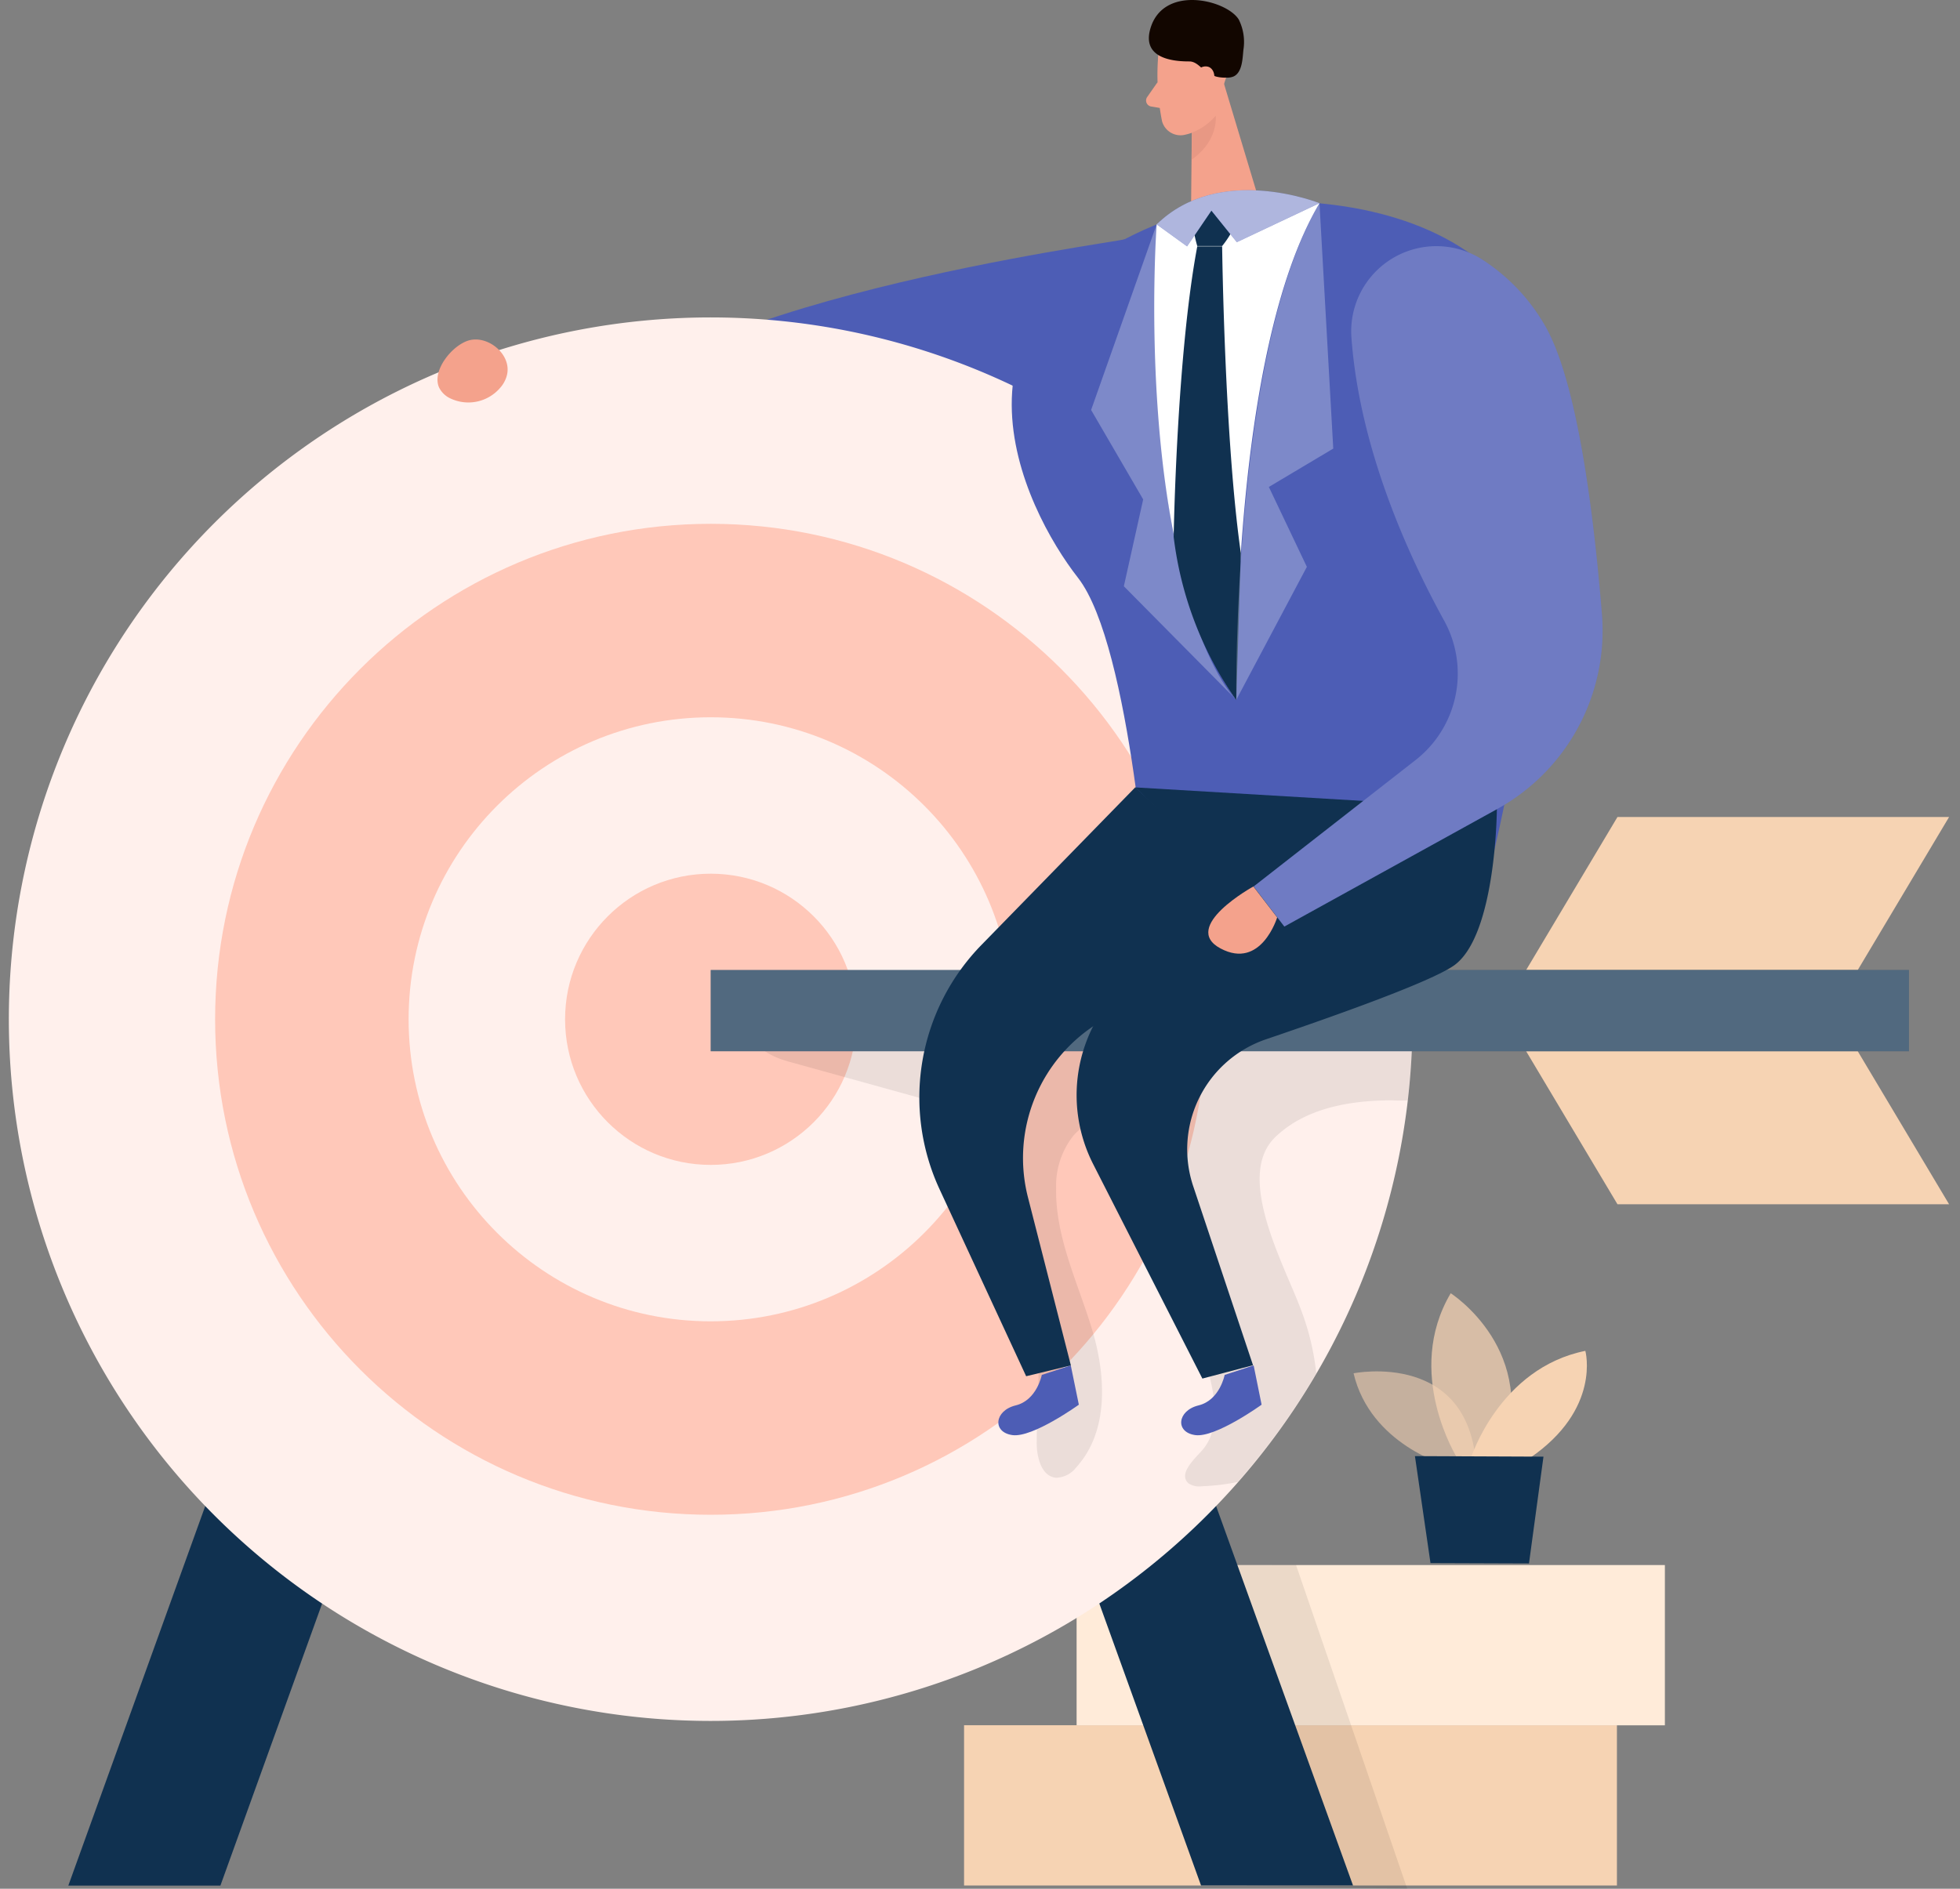 <svg xmlns="http://www.w3.org/2000/svg" width="166" height="160" fill="none"><rect width="100%" height="100%" fill="#808080" stroke="none"/><path fill="#F6D3B3" d="M157.34 82.174h-28.086l7.736-12.964h28.086l-7.736 12.964ZM157.34 89.053h-28.086l7.736 12.964h28.086l-7.736-12.964ZM136.944 146.15H81.65v13.577h55.294V146.15Z"/><path fill="#FFEBD9" d="M141.005 132.581H91.182v13.577h49.823v-13.577Z"/><path fill="#000" d="m119.184 160-9.417-27.419H99.455l6.122 27.146 13.221.273" opacity=".08"/><path fill="#4D5DB5" d="M95.258 20.266c-.455.242-40.52 5.402-45.907 16.38-5.387 10.979 41.853 3.417 41.853 3.417l4.054-19.797Z"/><path fill="#103150" d="M18.667 159.735H5.787l22.661-62.832h12.873l-22.654 62.832ZM114.593 159.727h-12.872l-15.48-42.921-7.182-19.903h12.873l5.258 14.569 9.523 26.42 7.88 21.835Z"/><path fill="#FFF0EC" d="M119.632 86.34a59.452 59.452 0 0 1-59.438 59.446 59.443 59.443 0 0 1-58.378-70.65 59.445 59.445 0 0 1 117.816 10.136v1.069Z"/><path fill="#FFC8B9" d="M60.193 128.322c23.182 0 41.974-18.792 41.974-41.974 0-23.181-18.792-41.974-41.974-41.974-23.181 0-41.974 18.793-41.974 41.974 0 23.182 18.793 41.974 41.974 41.974Z"/><path fill="#FFF0EC" d="M60.193 111.934c14.131 0 25.586-11.455 25.586-25.586 0-14.13-11.455-25.585-25.586-25.585-14.13 0-25.586 11.455-25.586 25.585 0 14.131 11.456 25.586 25.586 25.586Z"/><path fill="#FFC8B9" d="M60.194 98.683c6.812 0 12.334-5.522 12.334-12.335 0-6.812-5.522-12.334-12.335-12.334-6.812 0-12.334 5.522-12.334 12.335 0 6.812 5.522 12.334 12.334 12.334Z"/><path fill="#000" d="M119.632 86.34c0 2.297-.134 4.592-.402 6.873-.444.023-.889.023-1.333 0-3.546 0-7.342.651-9.895 3.121-3.501 3.387.939 11.1 2.273 14.858a21.161 21.161 0 0 1 1.204 5.152 58.932 58.932 0 0 1-6.652 9.198 18.38 18.38 0 0 1-3.031.364 1.654 1.654 0 0 1-1.144-.25c-.825-.758.334-1.895 1.084-2.705 1.742-1.879 1.151-4.857.447-7.327a12161.52 12161.52 0 0 0-4.743-16.623c-.417-1.47-.962-3.099-2.31-3.788a3.629 3.629 0 0 0-4.266 1.053 6.857 6.857 0 0 0-1.417 4.417c-.069 4.107 1.833 7.956 3.03 11.888 1.197 3.932 1.455 8.66-1.303 11.706a2.23 2.23 0 0 1-1.712.909c-1.243-.091-1.652-1.697-1.66-2.94 0-3.084.387-6.19-.075-9.236-.985-6.485-5.842-12.228-5.372-18.767L66.74 89.917c-1.569-.432-3.538-1.515-3.076-3.091.379-1.265 2.038-1.516 3.364-1.516l27.434.197 13.964.099c3.788 0 7.44-.879 11.236-.364-.03.387-.03.743-.03 1.099Z" opacity=".08"/><path fill="#103150" d="M161.674 82.174H60.194v6.88h101.48v-6.88Z"/><path fill="#fff" d="M161.674 82.174H60.194v6.88h101.48v-6.88Z" opacity=".27"/><path fill="#4D5DB5" d="M88.234 116.473s-.41 2.144-2.212 2.583c-1.804.44-2 2.273-.28 2.516 1.72.242 5.629-2.576 5.629-2.576l-.682-3.326-2.455.803ZM103.721 116.473s-.409 2.144-2.213 2.583c-1.803.44-2 2.273-.28 2.516 1.72.242 5.622-2.576 5.622-2.576l-.674-3.326-2.455.803Z"/><path fill="#F4A28C" d="M98.076 4.961a20.045 20.045 0 0 0 .341 5.304 1.622 1.622 0 0 0 2 1.136 3.566 3.566 0 0 0 2.751-2.742l.916-2.834a2.882 2.882 0 0 0-1.326-3.03c-1.833-1.311-4.644.166-4.682 2.166Z"/><path fill="#F4A28C" d="m103.531 6.65 3.046 10.13-5.705 1.273.076-7.88 2.583-3.522ZM98.038 6.961l-.879 1.258a.515.515 0 0 0 .334.803l1.242.212-.697-2.273Z"/><path fill="#CE8172" d="M100.963 11.227a4.95 4.95 0 0 0 2-1.424s.28 2.09-2.053 3.735l.053-2.311Z" opacity=".31"/><path fill="#120600" d="M102.652 6.333c.099.057.203.105.311.144.289.078.588.111.886.098.215.016.43-.018.629-.098.758-.349.758-1.592.834-2.273a4.263 4.263 0 0 0-.394-2.546c-1.031-1.675-6.387-2.985-7.486.758-.697 2.371 1.569 2.795 3.296 2.788.576 0 .97.53 1.409.863.166.1.338.189.515.266Z"/><path fill="#F4A28C" d="M101.243 6.795s0-1.243.94-1.167c.939.076.939 1.879-.326 2.068l-.614-.901Z"/><path fill="#4D5DB5" d="m99.804 18.311 4.902-1.099s30.889-3.788 26.927 25.314c-3.72 27.328-6.44 34.465-6.44 34.465l-27.837.932s-1.515-23.161-6.06-28.98c-4.547-5.819-13.245-22.98 8.508-30.632Z"/><path fill="#fff" d="M97.962 19.008s-2.038 27.897 6.743 40.277c0 0-.5-29.382 7.046-42.065a20.031 20.031 0 0 0-13.789 1.788Z"/><path fill="#103150" d="M96.144 66.703 83.128 80.044a18.502 18.502 0 0 0-3.554 20.699l7.335 15.842 3.788-.916-3.637-14.244a13.45 13.45 0 0 1 6.19-14.903l14.918-8.827-12.024-10.993Z"/><path fill="#103150" d="m96.144 66.703 30.632 1.818s-.053 10.857-3.697 13.312c-2.023 1.364-9.531 4.06-15.82 6.197a9.846 9.846 0 0 0-6.197 12.47l5.061 15.154-4.289 1.129L92.576 98.6a12.88 12.88 0 0 1 3.205-15.691l9.236-7.728-8.873-8.478Z"/><path fill="#4D5DB5" d="M114.457 28.585a7.217 7.217 0 0 1 3.585-6.764 7.214 7.214 0 0 1 7.651.27 16.322 16.322 0 0 1 5.304 5.751c2.636 4.887 3.992 15.744 4.674 24.162a17.26 17.26 0 0 1-8.842 16.517l-18.054 9.97-2.599-3.394L119.874 64.4a9.296 9.296 0 0 0 2.463-11.774c-3.213-5.826-7.206-14.79-7.88-24.04Z"/><path fill="#fff" d="M114.457 28.585a7.217 7.217 0 0 1 3.585-6.764 7.214 7.214 0 0 1 7.651.27 16.322 16.322 0 0 1 5.304 5.751c2.636 4.887 3.992 15.744 4.674 24.162a17.26 17.26 0 0 1-8.842 16.517l-18.054 9.97-2.599-3.394L119.874 64.4a9.296 9.296 0 0 0 2.463-11.774c-3.213-5.826-7.206-14.79-7.88-24.04Z" opacity=".19"/><path fill="#F4A28C" d="M106.153 75.097s-6.22 3.417-2.781 5.25c3.44 1.834 4.796-2.628 4.796-2.628l-2.015-2.622Z"/><path fill="#fff" d="M97.962 19.008 92.41 34.73l4.41 7.577-1.637 7.357 9.523 9.622s-7.887-7.069-6.743-40.277Z" opacity=".27"/><path fill="#103150" d="M100.94 17.925c0-.803.553-.652 1.326-.872.773-.22 1.568-1.083 2.235-.34 1.288 1.431-.993 4.129-.993 4.129h-2.106a11.533 11.533 0 0 1-.462-2.917ZM101.402 20.872h2.106s.197 16.335 1.584 25.987l-.387 12.456a30.417 30.417 0 0 1-5.303-13.842s.25-15.327 2-24.601Z"/><path fill="#4D5DB5" d="m97.962 19.008 2.576 1.864 2.061-3.03 2.152 2.674 7.001-3.303s-8.463-3.418-13.79 1.795Z"/><path fill="#fff" d="m97.962 19.008 2.576 1.864 2.061-3.03 2.152 2.674 7.001-3.303s-8.463-3.418-13.79 1.795Z" opacity=".55"/><path fill="#fff" d="m111.752 17.22 1.167 20.782-5.455 3.25 3.22 6.767-5.978 11.266s-.364-29.548 7.046-42.065Z" opacity=".27"/><path fill="#F4A28C" d="M37.191 32.835a2 2 0 0 0 .955.917 3.546 3.546 0 0 0 4.205-.886c.287-.317.49-.7.59-1.114.395-1.705-1.568-3.349-3.196-2.925-1.425.38-3.205 2.569-2.554 4.008Z"/><path fill="#F6D3B3" d="M122.594 124.171s-6.531-1.773-7.955-7.835c0 0 10.122-2.045 10.41 8.395l-2.455-.56Z" opacity=".58"/><path fill="#F6D3B3" d="M123.419 123.519s-4.545-7.213-.553-13.964c0 0 7.698 4.895 4.281 13.979l-3.728-.015Z" opacity=".73"/><path fill="#F6D3B3" d="M124.571 123.527s2.41-7.622 9.698-9.092c0 0 1.364 4.947-4.72 9.092h-4.978Z"/><path fill="#103150" d="m119.836 123.352 1.318 9.062 8.342.03 1.227-9.046-10.887-.046Z"/></svg>